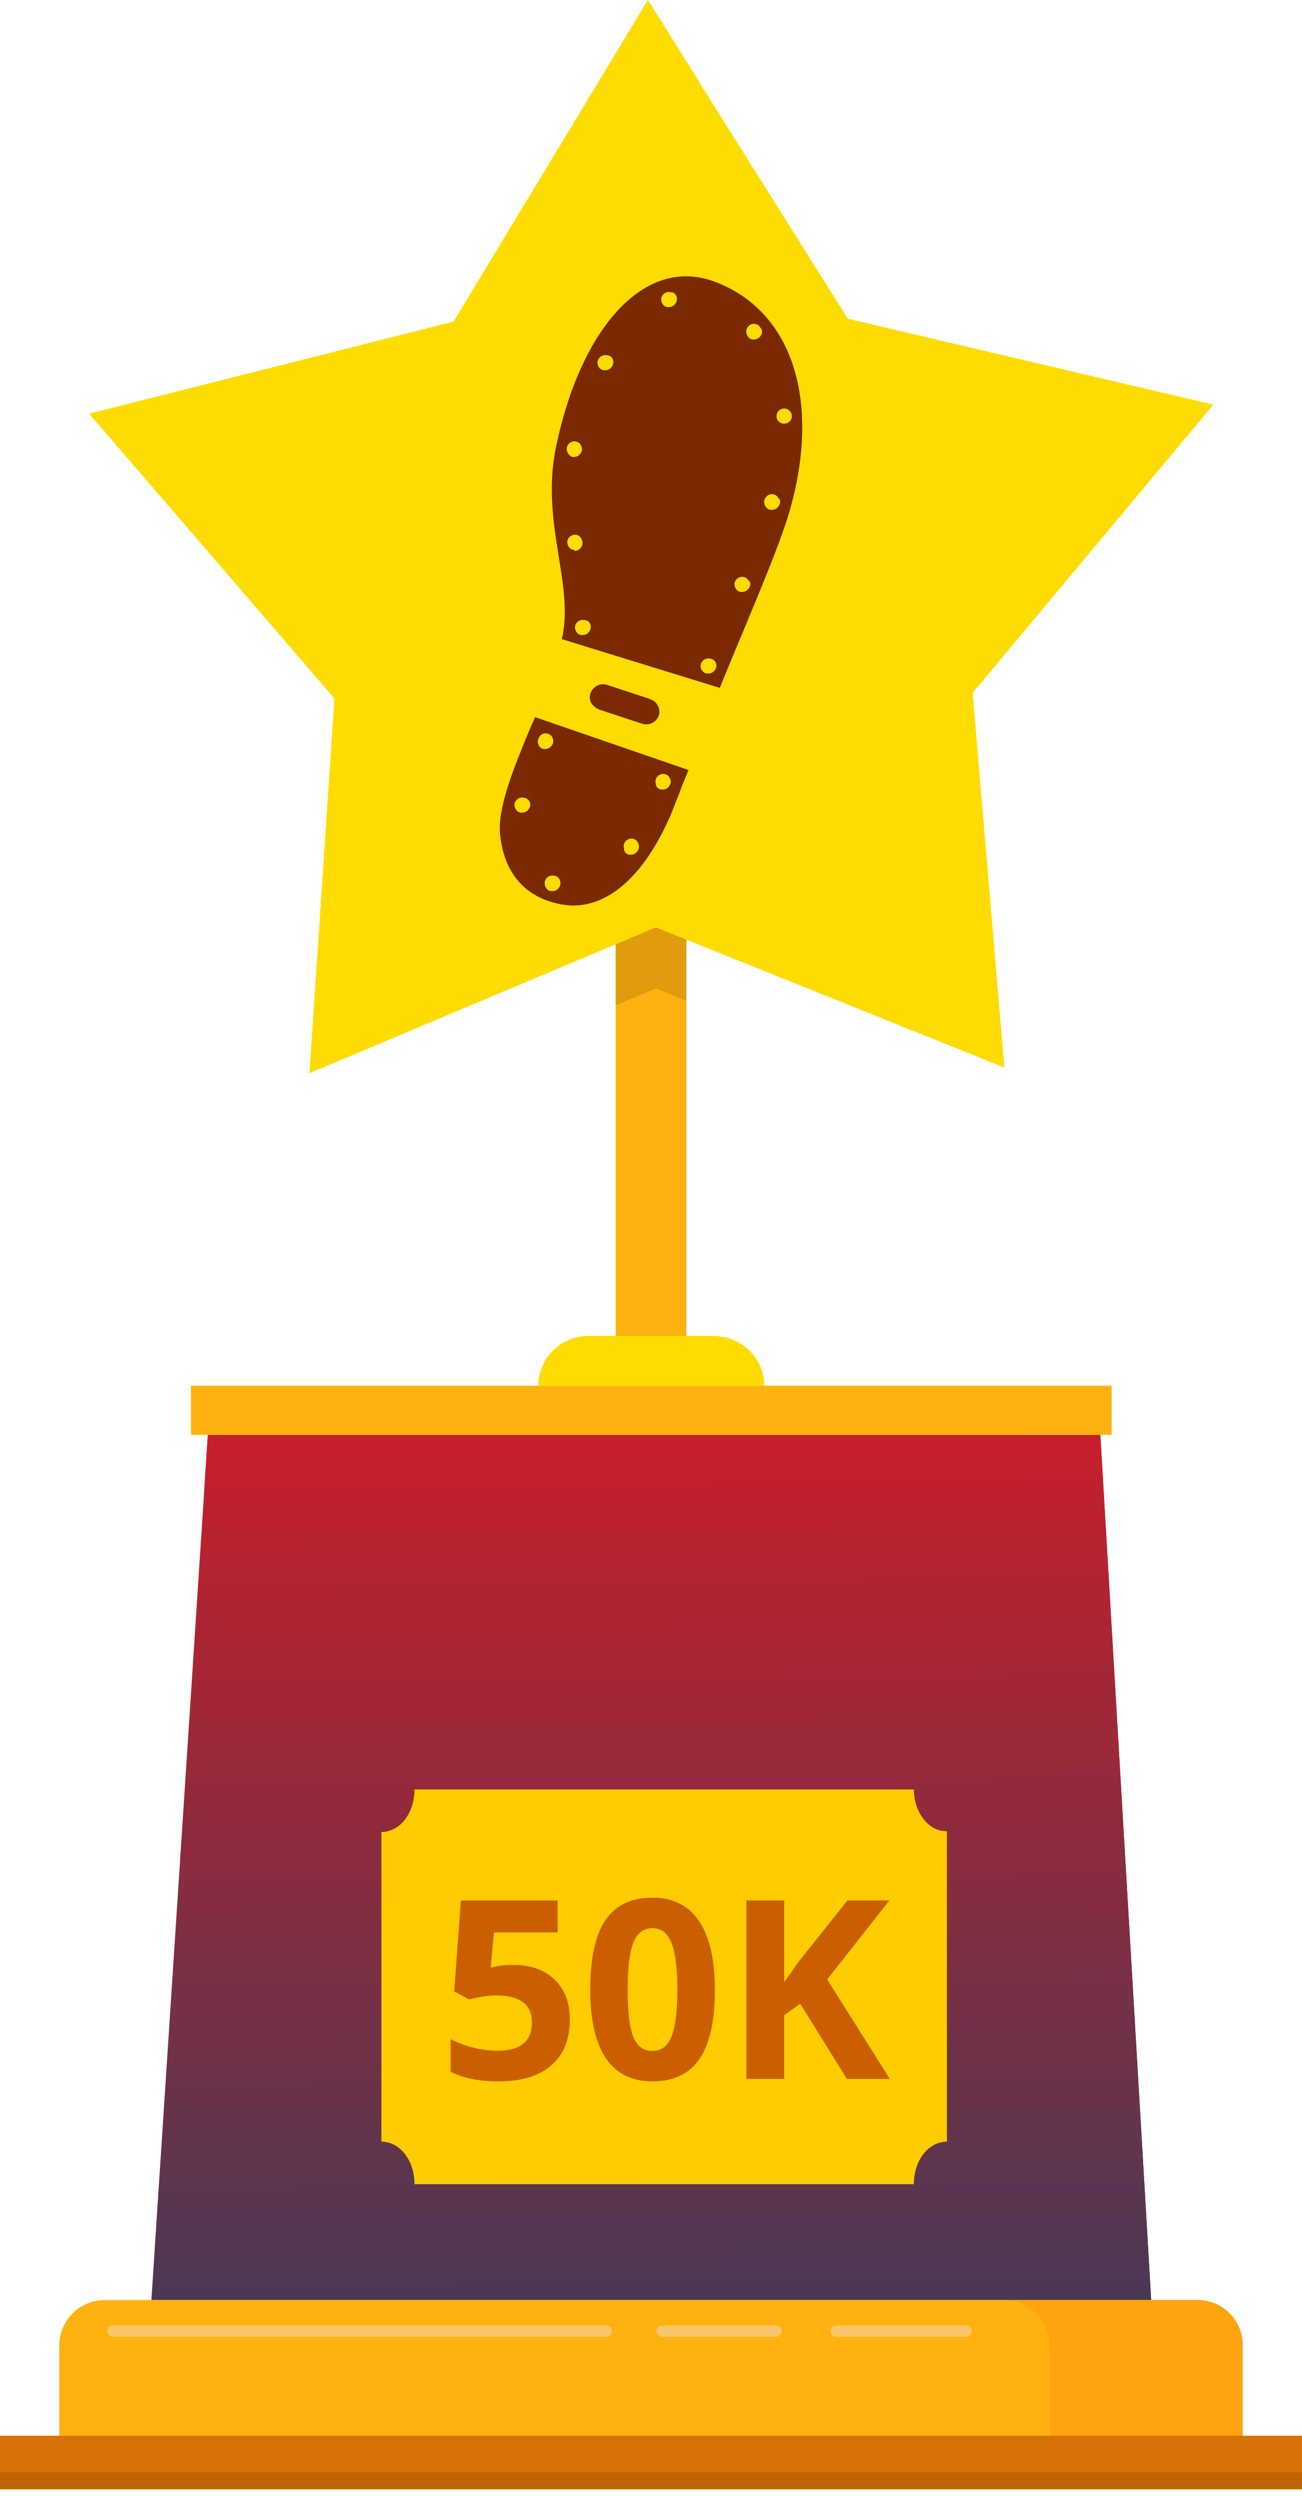 <svg width="99" height="190" viewBox="0 0 99 190" fill="none" xmlns="http://www.w3.org/2000/svg">
<path d="M52.184 68.892H46.815V101.577H52.184V68.892Z" fill="#FFB10F"/>
<path d="M58.112 105.314H40.932C40.932 103.252 42.607 101.534 44.711 101.534H54.332C56.437 101.577 58.112 103.252 58.112 105.314Z" fill="#FFDC01"/>
<path d="M87.532 174.807H11.51L15.805 109.05H83.666L87.532 174.807Z" fill="url(#paint0_linear)"/>
<path d="M83.666 109.05H15.805L15.547 112.959C31.697 119.187 57.724 132.243 67.603 154.277C71.511 162.996 74.346 169.653 76.451 174.807H87.532L83.666 109.05Z" fill="url(#paint1_linear)"/>
<path d="M84.526 105.314H14.518V109.05H84.526V105.314Z" fill="#FFB10F"/>
<path d="M94.491 185.201H4.51V178.243C4.51 176.353 6.056 174.807 7.946 174.807H91.055C92.945 174.807 94.491 176.353 94.491 178.243V185.201Z" fill="#FFB10F"/>
<path d="M91.054 174.807H76.365C78.255 174.807 79.801 176.353 79.801 178.243V185.201H94.49V178.243C94.49 176.353 92.987 174.807 91.054 174.807Z" fill="#FFA30F"/>
<path d="M99 185.115H0V189.195H99V185.115Z" fill="#D67205"/>
<path d="M99 187.907H0V189.152H99V187.907Z" fill="#BD6504"/>
<path d="M46.815 76.408L49.908 75.12L52.184 76.065V68.892H46.815V76.408Z" fill="#E09C0D"/>
<path d="M76.366 81.133L49.865 70.481L23.537 81.562L25.427 53.087L6.786 31.44L34.489 24.482L49.264 0.043L64.468 24.224L92.257 30.753L73.96 52.657L76.366 81.133Z" fill="#FFDC01"/>
<path d="M27.703 79.801C42.736 63.223 52.657 36.508 53.172 6.228L49.264 0L34.489 24.439L6.786 31.439L25.47 53.043L23.537 81.519L27.703 79.801Z" fill="#FFDC01"/>
<path d="M69.485 136H31.515C31.515 137.81 30.408 139.233 29 139.233V162.767C30.408 162.767 31.515 164.19 31.515 166H69.485C69.485 164.19 70.592 162.767 72 162.767V139.168C70.642 139.233 69.485 137.746 69.485 136Z" fill="#FFCC00"/>
<path d="M73.445 177.599H63.566C63.008 177.599 63.008 176.74 63.566 176.74H73.445C73.703 176.74 73.874 176.912 73.874 177.169C73.874 177.427 73.66 177.599 73.445 177.599Z" fill="#F9C569"/>
<path d="M59.013 177.599H50.337C49.779 177.599 49.779 176.74 50.337 176.74H59.013C59.271 176.74 59.442 176.912 59.442 177.169C59.442 177.427 59.271 177.599 59.013 177.599Z" fill="#F9C569"/>
<path d="M46.086 177.599H8.59C8.032 177.599 8.032 176.74 8.59 176.74H46.086C46.343 176.74 46.515 176.912 46.515 177.169C46.515 177.427 46.3 177.599 46.086 177.599Z" fill="#F9C569"/>
<path d="M40.339 55.285C39.013 58.483 37.765 61.525 38.038 63.553C38.272 65.581 39.286 68.117 42.718 68.741C45.761 69.287 48.725 66.985 50.831 62.305C51.143 61.642 51.338 61.057 51.611 60.394C51.806 59.848 52.04 59.263 52.352 58.522L40.69 54.504L40.339 55.285ZM40.3 61.291C40.222 61.564 39.988 61.759 39.715 61.759C39.676 61.759 39.637 61.759 39.559 61.759C39.403 61.72 39.286 61.642 39.208 61.486C39.13 61.369 39.091 61.174 39.13 61.057C39.208 60.745 39.52 60.55 39.832 60.628C40.183 60.667 40.378 60.979 40.3 61.291ZM49.856 59.263C49.934 58.951 50.246 58.756 50.558 58.834C50.714 58.873 50.831 58.951 50.909 59.107C50.987 59.224 51.026 59.419 50.987 59.536C50.909 59.809 50.675 60.004 50.402 60.004C50.363 60.004 50.324 60.004 50.246 60.004C50.09 59.965 49.973 59.887 49.895 59.731C49.856 59.575 49.817 59.419 49.856 59.263ZM47.438 64.177C47.516 63.865 47.828 63.67 48.14 63.748C48.296 63.787 48.413 63.865 48.491 64.021C48.569 64.138 48.608 64.333 48.569 64.489C48.491 64.762 48.257 64.957 47.984 64.957C47.945 64.957 47.906 64.957 47.828 64.957C47.672 64.918 47.555 64.84 47.477 64.684C47.438 64.489 47.399 64.294 47.438 64.177ZM42.523 66.79C42.601 66.907 42.64 67.102 42.601 67.258C42.523 67.531 42.289 67.727 42.016 67.727C41.977 67.727 41.938 67.727 41.86 67.727C41.704 67.688 41.587 67.609 41.509 67.454C41.431 67.337 41.392 67.141 41.431 66.985C41.509 66.673 41.821 66.478 42.133 66.556C42.289 66.556 42.445 66.673 42.523 66.79ZM40.924 56.181C41.002 55.87 41.314 55.675 41.626 55.752C41.938 55.831 42.133 56.142 42.055 56.455C41.977 56.728 41.743 56.923 41.47 56.923C41.431 56.923 41.392 56.923 41.314 56.923C41.158 56.884 41.041 56.806 40.963 56.65C40.885 56.494 40.885 56.337 40.924 56.181Z" fill="#7A2901"/>
<path d="M54.497 21.468C53.717 21.156 52.937 21 52.157 21C47.789 21 43.928 26.07 42.289 33.91C41.626 37.03 42.094 39.839 42.484 42.296C42.836 44.519 43.187 46.586 42.718 48.575L54.731 52.281C55.278 50.955 55.824 49.589 56.409 48.224C57.852 44.753 59.217 41.477 59.919 39.254C62.493 30.751 60.387 23.769 54.497 21.468ZM43.108 33.988C43.187 33.676 43.498 33.481 43.81 33.559C43.967 33.598 44.084 33.676 44.162 33.832C44.24 33.949 44.279 34.144 44.24 34.261C44.162 34.534 43.928 34.729 43.654 34.729C43.615 34.729 43.577 34.729 43.498 34.729C43.225 34.612 43.031 34.3 43.108 33.988ZM43.577 41.789C43.42 41.75 43.303 41.672 43.225 41.516C43.148 41.399 43.108 41.204 43.148 41.087C43.225 40.775 43.538 40.58 43.849 40.658C44.006 40.697 44.123 40.775 44.201 40.931C44.279 41.048 44.318 41.243 44.279 41.399C44.201 41.672 43.967 41.867 43.694 41.867C43.694 41.828 43.654 41.789 43.577 41.789ZM44.903 47.795C44.825 48.068 44.591 48.263 44.318 48.263C44.279 48.263 44.24 48.263 44.162 48.263C44.006 48.224 43.889 48.146 43.81 47.99C43.733 47.873 43.694 47.678 43.733 47.561C43.81 47.249 44.123 47.054 44.435 47.132C44.786 47.132 44.981 47.444 44.903 47.795ZM46.619 27.67C46.541 27.943 46.307 28.138 46.034 28.138C45.995 28.138 45.956 28.138 45.878 28.138C45.566 28.06 45.371 27.748 45.449 27.436C45.527 27.123 45.839 26.928 46.151 27.006C46.502 27.006 46.697 27.319 46.619 27.67ZM51.455 22.872C51.377 23.145 51.143 23.34 50.87 23.34C50.831 23.34 50.792 23.34 50.714 23.34C50.558 23.301 50.441 23.223 50.363 23.067C50.285 22.95 50.246 22.755 50.285 22.638C50.363 22.326 50.675 22.131 50.987 22.209C51.338 22.209 51.533 22.521 51.455 22.872ZM54.458 50.721C54.38 50.993 54.146 51.188 53.873 51.188C53.834 51.188 53.795 51.188 53.717 51.188C53.405 51.111 53.21 50.798 53.288 50.486C53.366 50.174 53.678 49.979 53.99 50.057C54.341 50.096 54.536 50.408 54.458 50.721ZM57.033 44.519C56.955 44.792 56.721 44.987 56.448 44.987C56.409 44.987 56.37 44.987 56.292 44.987C56.136 44.948 56.019 44.87 55.941 44.714C55.862 44.597 55.824 44.402 55.862 44.285C55.941 43.973 56.253 43.778 56.565 43.856C56.721 43.895 56.838 43.973 56.916 44.129C57.072 44.207 57.072 44.402 57.033 44.519ZM57.93 25.329C57.852 25.602 57.618 25.797 57.345 25.797C57.306 25.797 57.267 25.797 57.189 25.797C57.033 25.758 56.916 25.68 56.838 25.524C56.76 25.407 56.721 25.212 56.76 25.056C56.838 24.744 57.15 24.549 57.462 24.627C57.618 24.666 57.735 24.744 57.813 24.9C57.93 25.017 57.969 25.173 57.93 25.329ZM59.295 38.278C59.217 38.551 58.983 38.746 58.71 38.746C58.671 38.746 58.632 38.746 58.554 38.746C58.398 38.708 58.281 38.63 58.203 38.474C58.125 38.356 58.086 38.161 58.125 38.005C58.203 37.693 58.515 37.498 58.827 37.576C58.983 37.615 59.1 37.693 59.178 37.849C59.334 37.966 59.334 38.122 59.295 38.278ZM59.646 32.194C59.607 32.194 59.568 32.194 59.49 32.194C59.178 32.116 58.983 31.804 59.061 31.492C59.139 31.18 59.451 30.985 59.763 31.063C60.075 31.141 60.27 31.453 60.192 31.765C60.153 31.999 59.919 32.194 59.646 32.194Z" fill="#7A2901"/>
<path d="M45.527 53.919L48.843 55.011C48.96 55.05 49.038 55.05 49.155 55.05C49.584 55.05 49.935 54.777 50.091 54.387C50.247 53.88 49.974 53.334 49.467 53.139L46.151 52.047C46.034 52.008 45.956 52.008 45.839 52.008C45.41 52.008 45.059 52.281 44.903 52.671C44.825 52.905 44.825 53.178 44.942 53.412C45.098 53.646 45.293 53.802 45.527 53.919Z" fill="#7A2901"/>
<path d="M39.033 149.335C40.344 149.335 41.387 149.703 42.16 150.439C42.939 151.175 43.329 152.183 43.329 153.463C43.329 154.979 42.862 156.145 41.928 156.961C40.994 157.777 39.658 158.186 37.92 158.186C36.411 158.186 35.192 157.941 34.265 157.453V154.976C34.753 155.235 35.322 155.449 35.972 155.616C36.621 155.777 37.236 155.857 37.818 155.857C39.568 155.857 40.443 155.139 40.443 153.705C40.443 152.338 39.537 151.654 37.725 151.654C37.397 151.654 37.035 151.688 36.64 151.756C36.244 151.818 35.922 151.886 35.675 151.96L34.534 151.348L35.044 144.437H42.401V146.867H37.558L37.308 149.53L37.632 149.465C38.01 149.378 38.477 149.335 39.033 149.335ZM54.359 151.218C54.359 153.587 53.97 155.34 53.19 156.479C52.417 157.617 51.224 158.186 49.609 158.186C48.045 158.186 46.863 157.598 46.065 156.423C45.274 155.248 44.878 153.513 44.878 151.218C44.878 148.825 45.264 147.062 46.038 145.93C46.811 144.792 48.001 144.223 49.609 144.223C51.174 144.223 52.355 144.817 53.153 146.004C53.957 147.192 54.359 148.93 54.359 151.218ZM47.726 151.218C47.726 152.882 47.868 154.076 48.153 154.799C48.444 155.517 48.929 155.875 49.609 155.875C50.277 155.875 50.76 155.511 51.057 154.781C51.353 154.051 51.502 152.863 51.502 151.218C51.502 149.555 51.35 148.361 51.047 147.637C50.751 146.907 50.271 146.542 49.609 146.542C48.935 146.542 48.453 146.907 48.162 147.637C47.871 148.361 47.726 149.555 47.726 151.218ZM67.663 158H64.397L60.844 152.285L59.629 153.157V158H56.753V144.437H59.629V150.643L60.761 149.047L64.435 144.437H67.626L62.895 150.439L67.663 158Z" fill="#CB5F00"/>
<defs>
<linearGradient id="paint0_linear" x1="44.556" y1="99.75" x2="45.239" y2="184.105" gradientUnits="userSpaceOnUse">
<stop stop-color="#D91B24"/>
<stop offset="1" stop-color="#393C5A"/>
</linearGradient>
<linearGradient id="paint1_linear" x1="46.839" y1="99.75" x2="47.559" y2="184.104" gradientUnits="userSpaceOnUse">
<stop stop-color="#D91B24"/>
<stop offset="1" stop-color="#393C5A"/>
</linearGradient>
</defs>
</svg>
